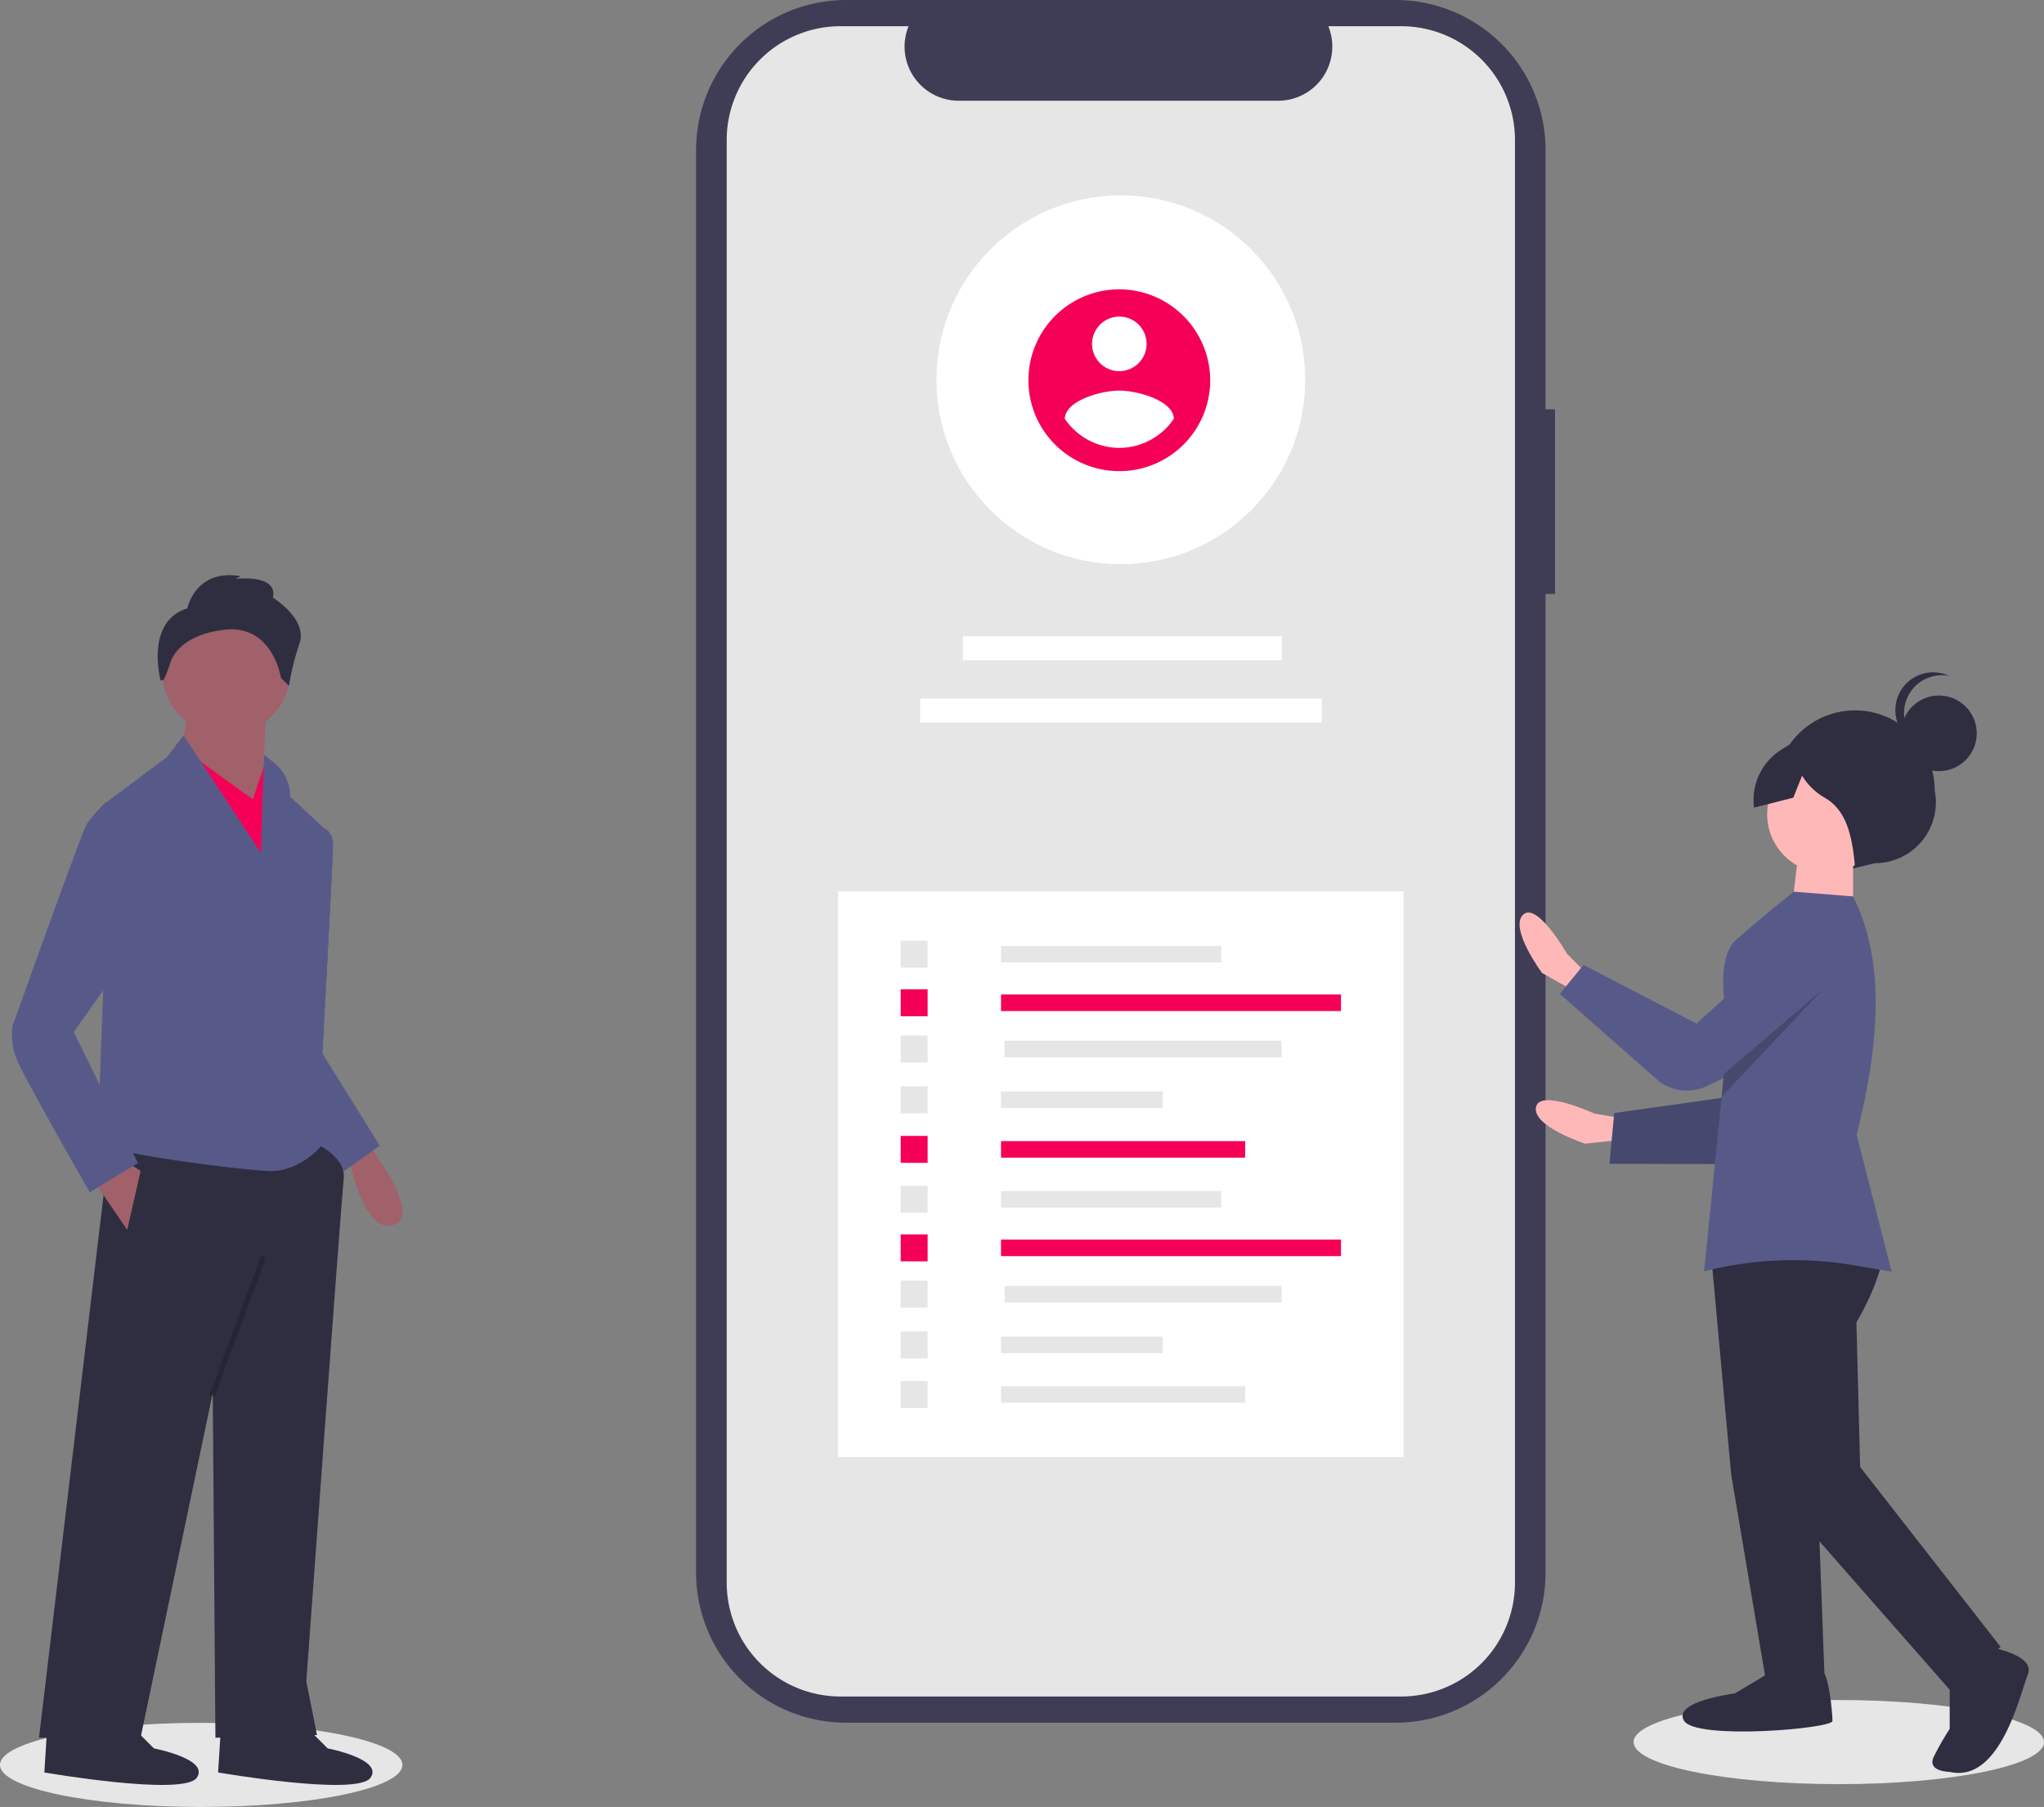 <svg xmlns="http://www.w3.org/2000/svg" id="a33e59cf-d648-43ac-a922-97b4db9e4e4a" width="806.276" height="712.737" data-name="Layer 1" viewBox="0 0 806.276 712.737"><rect x="0" y="0" width="806.276" height="712.737" fill="#808080" stroke="none"/><title>develop_app</title><ellipse cx="79.371" cy="696.145" fill="#e6e6e6" rx="79.371" ry="16.591"/><path fill="#a0616a" d="M342.209,543.135l3.105,6.417s17.626,23.523,6.738,27.209-16.667-22.311-16.667-22.311l-2.879-3.638Z" transform="translate(-196.862 -93.632)"/><path fill="#575a89" d="M321.905,421.621l2.897-1.226s3.429,1.226,3.429,6.498S324.014,509.133,324.014,509.133l8.435,42.175-11.598,2.109-17.924-39.011Z" transform="translate(-196.862 -93.632)"/><path fill="#575a89" d="M321.905,421.621l2.897-1.226s3.429,1.226,3.429,6.498S324.014,509.133,324.014,509.133l22.669,36.376-14.761,10.544-28.995-41.647Z" transform="translate(-196.862 -93.632)"/><path fill="#2f2e41" d="M319.797,543.927s13.707,5.272,12.652,14.761-14.761,198.221-14.761,198.221l4.217,21.087-40.066,1.054-1.054-136.013-28.468,136.013H212.251l28.468-239.341Z" transform="translate(-196.862 -93.632)"/><path fill="#2f2e41" d="M316.633,773.779l9.489,9.489s22.142,4.217,16.87,11.598-60.099-2.109-60.099-2.109l1.054-16.87Z" transform="translate(-196.862 -93.632)"/><path fill="#2f2e41" d="M248.1,773.779l9.489,9.489s22.142,4.217,16.87,11.598-60.099-2.109-60.099-2.109l1.054-16.87Z" transform="translate(-196.862 -93.632)"/><circle cx="89.195" cy="264.727" r="25.305" fill="#a0616a"/><polygon fill="#a0616a" points="105.011 279.489 102.902 322.717 70.216 303.739 74.434 279.489 105.011 279.489"/><polygon fill="#f50057" points="69.162 293.195 99.739 315.337 105.011 299.521 114.5 324.826 109.228 370.164 69.162 293.195"/><path fill="#575a89" d="M269.302,383.702l30.462,46.354,1.222-38.755,3.752,2.957a17.388,17.388,0,0,1,6.625,13.656h0l14.761,13.707-5.272,52.718-1.054,62.208s6.326,5.272,4.217,8.435-10.544,10.544-20.033,10.544-68.534-7.381-68.534-11.598,2.109-59.044,2.109-59.044V411.077l25.305-18.979Z" transform="translate(-196.862 -93.632)"/><polygon fill="#a0616a" points="36.477 465.057 50.184 485.09 55.455 461.894 49.129 457.676 36.477 465.057"/><rect width="58.525" height="2.109" x="261.42" y="615.662" opacity=".2" transform="translate(-585.401 582.188) rotate(-69.737)"/><path fill="#2f2e41" d="M270.769,333.581s3.163-15.815,21.087-12.652l-2.109,1.054s16.87-2.109,14.761,7.381c0,0,13.707,8.435,10.544,17.924a107.284,107.284,0,0,0-4.217,16.87l-3.163-3.163s-3.163-21.087-22.142-18.979c-14.234,1.582-20.033,8.303-21.516,13.147a42.782,42.782,0,0,1-2.605,6.627l-1.184.26S253.899,338.853,270.769,333.581Z" transform="translate(-196.862 -93.632)"/><path fill="#575a89" d="M249.154,410.023l-9.598-.445-2,1.5a63.119,63.119,0,0,0-6.326,7.381c-2.109,3.163-29.522,80.132-29.522,80.132a26.867,26.867,0,0,0,2.109,13.707c3.163,7.381,28.468,51.664,28.468,51.664l18.979-11.598-25.305-51.664,17.924-25.305Z" transform="translate(-196.862 -93.632)"/><path fill="#3f3d56" d="M810.257,255.107h-3.734V152.828a59.196,59.196,0,0,0-59.197-59.197H530.634a59.196,59.196,0,0,0-59.197,59.197V713.94a59.196,59.196,0,0,0,59.197,59.197H747.327a59.196,59.196,0,0,0,59.197-59.197V327.911h3.734Z" transform="translate(-196.862 -93.632)"/><path fill="#e6e6e6" d="M794.455,148.864V717.904a44.899,44.899,0,0,1-44.89,44.89H528.43a44.903,44.903,0,0,1-44.908-44.89V148.864a44.903,44.903,0,0,1,44.908-44.89H555.255a21.349,21.349,0,0,0,19.749,29.39h126.077a21.348,21.348,0,0,0,19.749-29.39h28.735A44.899,44.899,0,0,1,794.455,148.864Z" transform="translate(-196.862 -93.632)"/><rect width="223.094" height="223.094" x="330.58" y="351.565" fill="#fff"/><rect width="125.838" height="9.458" x="379.838" y="250.974" fill="#fff"/><rect width="158.368" height="9.458" x="363.001" y="275.551" fill="#fff"/><rect width="86.842" height="6.527" x="394.865" y="373.102" fill="#e6e6e6"/><rect width="134.103" height="6.527" x="394.865" y="392.264" fill="#f50057"/><rect width="109.291" height="6.527" x="396.26" y="410.513" fill="#e6e6e6"/><rect width="63.802" height="6.527" x="394.865" y="430.536" fill="#e6e6e6"/><rect width="96.294" height="6.527" x="394.865" y="450.095" fill="#f50057"/><rect width="10.634" height="10.634" x="355.284" y="371.049" fill="#e6e6e6"/><rect width="10.634" height="10.634" x="355.284" y="390.21" fill="#f50057"/><rect width="10.634" height="10.634" x="355.284" y="408.459" fill="#e6e6e6"/><rect width="10.634" height="10.634" x="355.284" y="428.483" fill="#e6e6e6"/><rect width="10.634" height="10.634" x="355.284" y="448.042" fill="#f50057"/><rect width="86.842" height="6.527" x="394.865" y="469.776" fill="#e6e6e6"/><rect width="134.103" height="6.527" x="394.865" y="488.937" fill="#f50057"/><rect width="109.291" height="6.527" x="396.26" y="507.187" fill="#e6e6e6"/><rect width="63.802" height="6.527" x="394.865" y="527.21" fill="#e6e6e6"/><rect width="96.294" height="6.527" x="394.865" y="546.769" fill="#e6e6e6"/><rect width="10.634" height="10.634" x="355.284" y="467.722" fill="#e6e6e6"/><rect width="10.634" height="10.634" x="355.284" y="486.884" fill="#f50057"/><rect width="10.634" height="10.634" x="355.284" y="505.133" fill="#e6e6e6"/><rect width="10.634" height="10.634" x="355.284" y="525.157" fill="#e6e6e6"/><rect width="10.634" height="10.634" x="355.284" y="544.715" fill="#e6e6e6"/><circle cx="442.126" cy="149.795" r="72.736" fill="#fff"/><path fill="#f50057" d="M638.388,207.756a35.856,35.856,0,1,0,35.856,35.856A35.961,35.961,0,0,0,638.388,207.756Zm0,10.757A10.757,10.757,0,1,1,627.631,229.27a10.793,10.793,0,0,1,10.757-10.757Zm0,51.784a26.121,26.121,0,0,1-21.514-11.481c.172-7.171,14.342-11.119,21.514-11.119s21.341,3.948,21.514,11.119a26.164,26.164,0,0,1-21.514,11.481Z" transform="translate(-196.862 -93.632)"/><ellipse cx="725.333" cy="687.145" fill="#e6e6e6" rx="80.943" ry="16.591"/><path fill="#ffb8b8" d="M836.406,534.708,825.775,532.864s-21.726-10.026-23.043-2.433S822.149,544.75,822.149,544.75l22.315-2.387Z" transform="translate(-196.862 -93.632)"/><polygon fill="#575a89" points="701.374 364.197 686.483 432.01 636.77 439.031 634.864 459.037 698.973 459.207 731.035 400.629 701.374 364.197"/><polygon points="701.374 364.197 686.483 432.01 636.77 439.031 634.864 459.037 698.973 459.207 731.035 400.629 701.374 364.197" opacity=".2"/><path fill="#ffb8b8" d="M822.565,477.495l-7.586-7.672s-11.872-20.775-17.352-15.356,7.5,22.93,7.5,22.93l19.556,11.009Z" transform="translate(-196.862 -93.632)"/><path fill="#2f2e41" d="M927.075,436.386l9.34-2.277a24.044,24.044,0,0,0,23.598-28.806v0a31.428,31.428,0,0,0-31.388-31.467h-0a31.428,31.428,0,0,0-31.467,31.388v0A24.974,24.974,0,0,0,927.075,436.386Z" transform="translate(-196.862 -93.632)"/><polygon fill="#2f2e41" points="675.283 498.398 682.885 581.64 696.654 663.348 719.774 663.377 716.792 583.224 704.584 486.104 675.283 498.398"/><path fill="#2f2e41" d="M896.605,752.359l-15.425,9.229s-24.665,3.052-20.051,10.764,58.567,3.156,58.571.074-1.516-20.039-4.599-20.043Z" transform="translate(-196.862 -93.632)"/><path fill="#2f2e41" d="M940.391,584.838s-.434,11.901-11.246,30.383l1.47,57.031,55.399,70.971L965.955,760.153l-67.722-77.152-16.839-92.502L903,568.948Z" transform="translate(-196.862 -93.632)"/><path fill="#2f2e41" d="M981.39,743.218s18.492,3.106,15.4,10.809-10.844,43.144-30.875,38.495c0,0-9.248-.012-6.158-6.173a111.496,111.496,0,0,1,6.179-10.782l.025-20.037Z" transform="translate(-196.862 -93.632)"/><circle cx="720.204" cy="321.2" r="23.12" fill="#ffb8b8"/><polygon fill="#ffb8b8" points="730.974 336.627 730.941 362.83 706.28 362.799 709.395 336.6 730.974 336.627"/><path fill="#575a89" d="M943.038,595.199l-15.3-2.56a141.802,141.802,0,0,0-58.68,2.47l6.92-68.89.9-8.98,1.93-19.23s-6.67-25.34,3.12-33.9c11.95-10.45,22.53-18.77,22.53-18.77l23.36,1.87c13.06,26.04,10.23,58.77,1.42,94.03Z" transform="translate(-196.862 -93.632)"/><path fill="#575a89" d="M917.537,450.782,866.049,497.358l-44.556-23.139-9.355,11.449,39.358,34.678a18.501,18.501,0,0,0,18.838,1.616l50.209-24.299Z" transform="translate(-196.862 -93.632)"/><circle cx="764.834" cy="289.25" r="14.917" fill="#2f2e41"/><path fill="#2f2e41" d="M947.932,374.863A14.91,14.91,0,0,1,965.784,360.258a14.91,14.91,0,1,0-9.299,28.1A14.904,14.904,0,0,1,947.932,374.863Z" transform="translate(-196.862 -93.632)"/><path fill="#2f2e41" d="M935.136,383.322l-20.11-3.703-15.465,9.693a23.46,23.46,0,0,0-10.807,22.895l15.489-3.926,3.468-8.697h0a25.371,25.371,0,0,0,9.041,8.777c8.776,5.038,10.81,15.746,11.848,27.293l16.966-9.227,10.811-16.941Z" transform="translate(-196.862 -93.632)"/><polygon points="719.276 390.037 679.117 432.587 680.016 423.607 719.276 390.037" opacity=".2"/></svg>